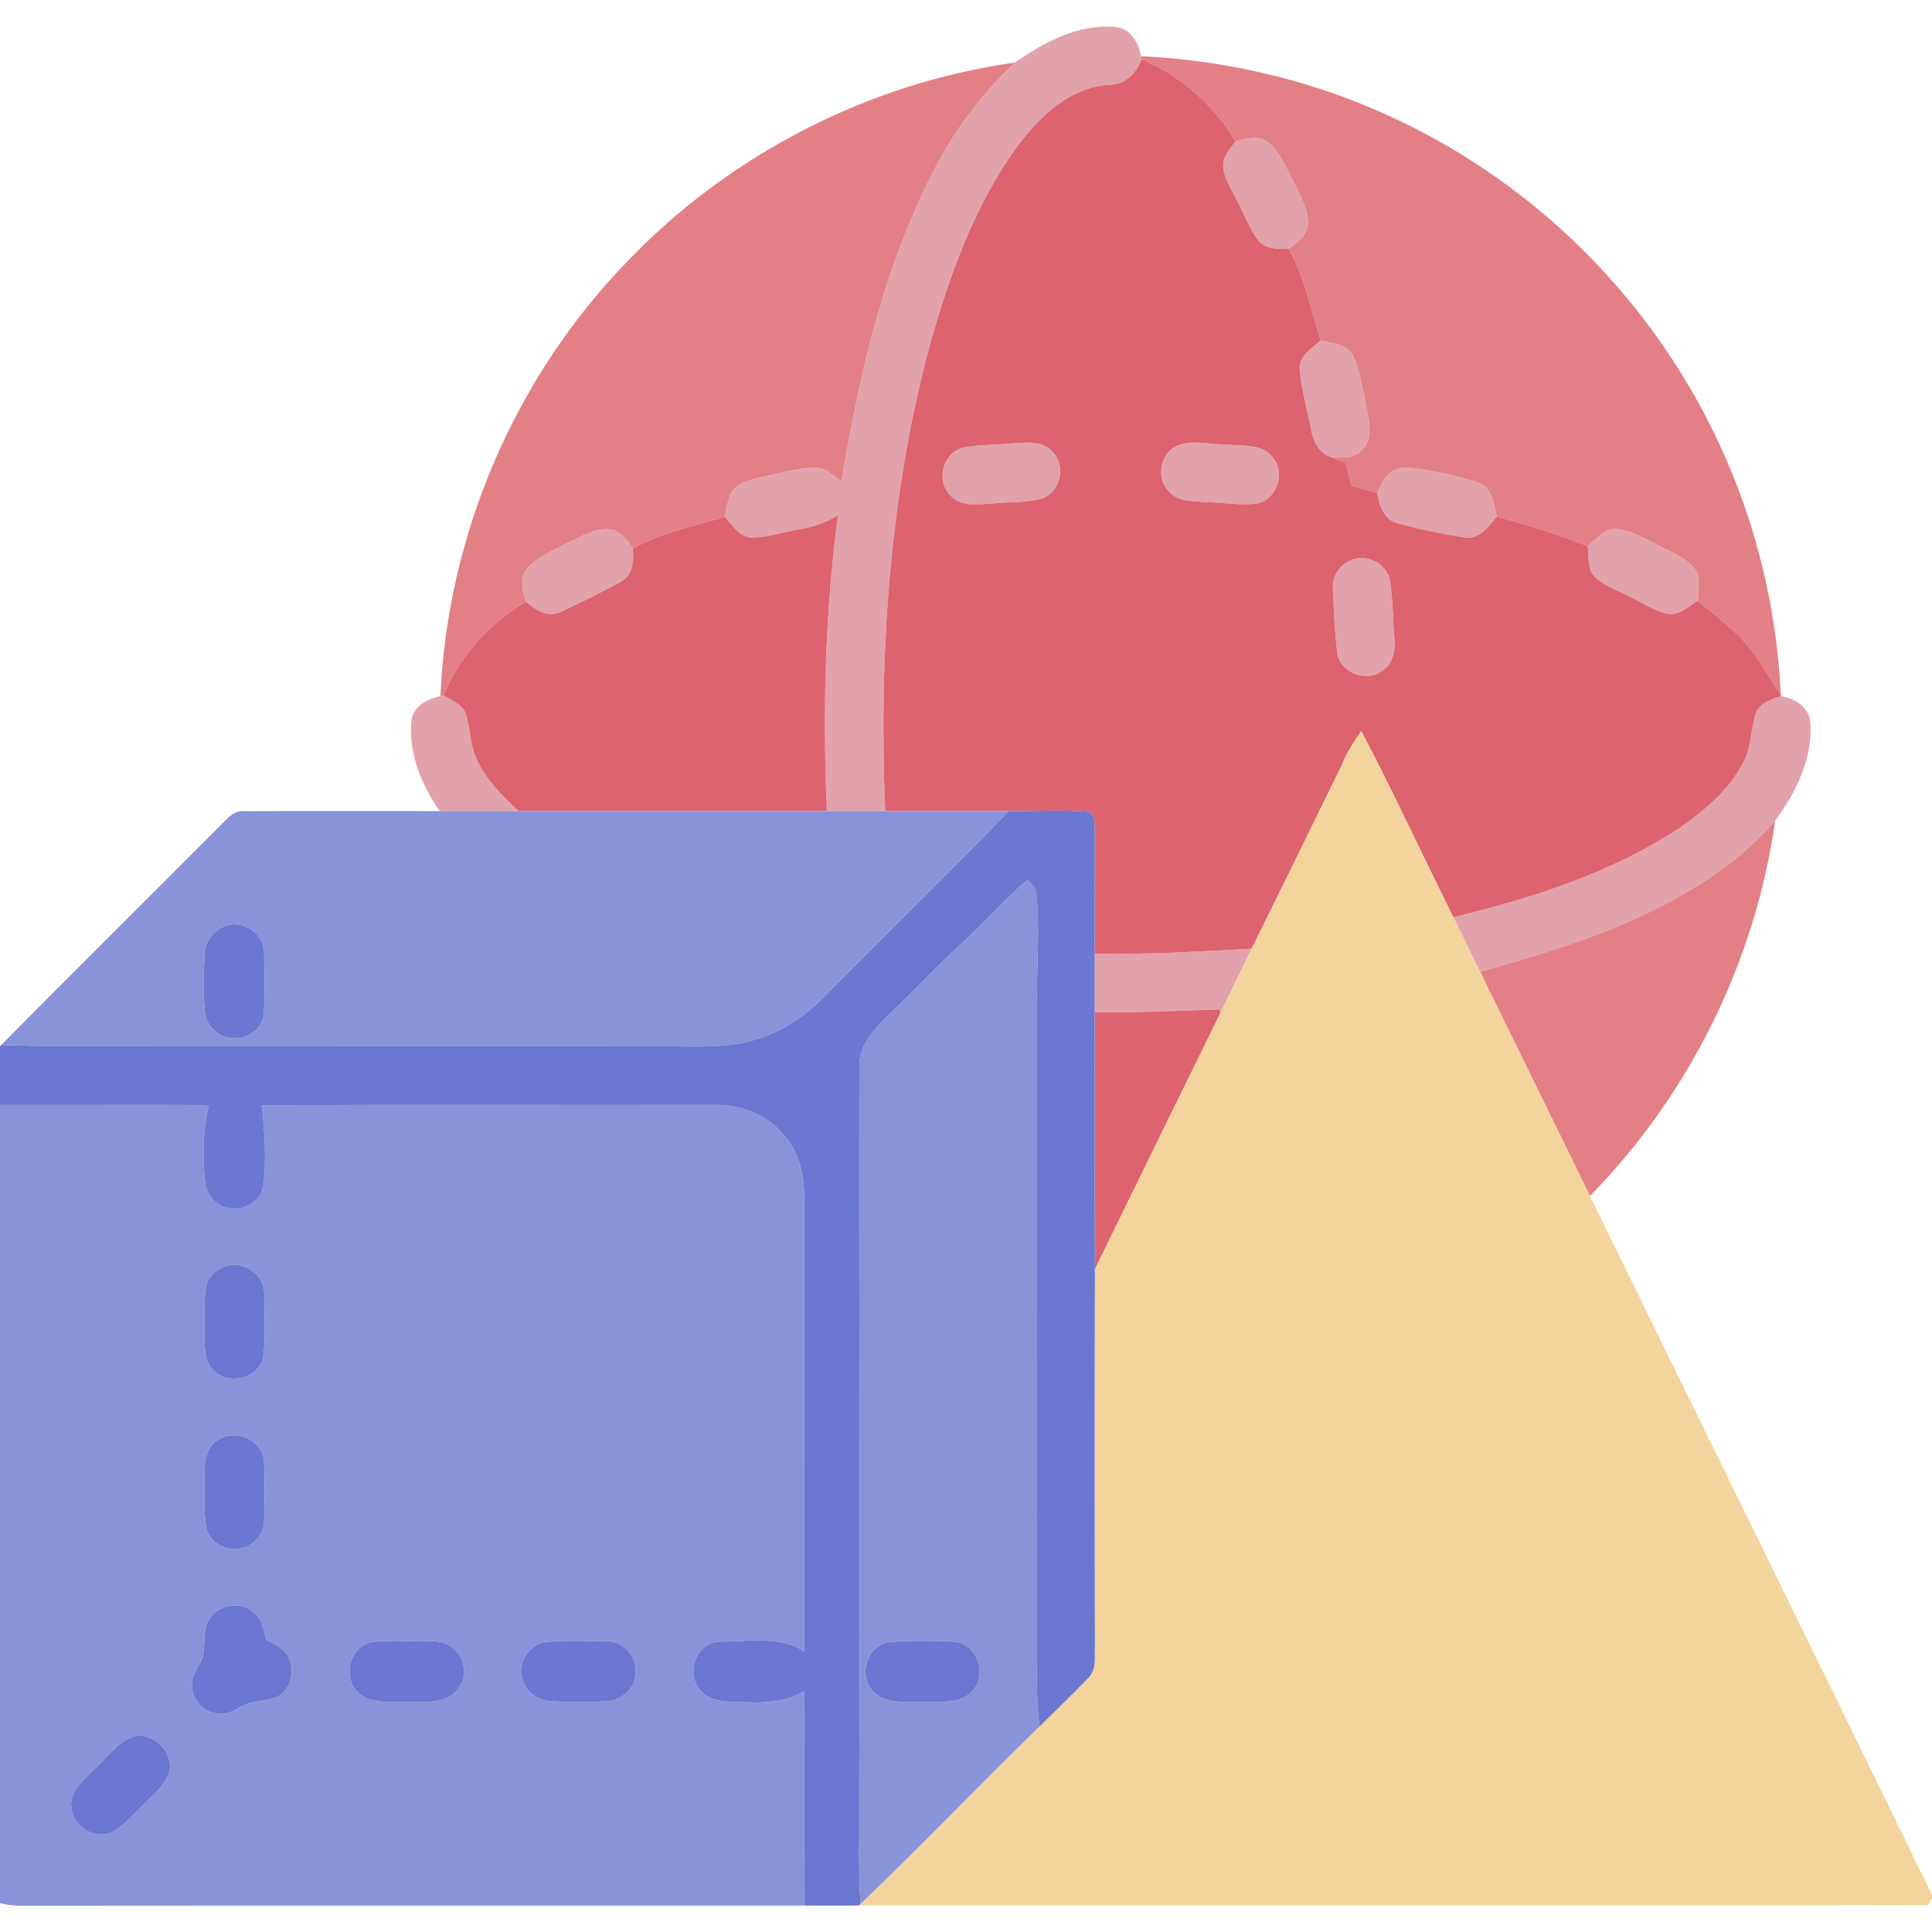 <?xml version="1.0" encoding="UTF-8" ?>
<!DOCTYPE svg PUBLIC "-//W3C//DTD SVG 1.1//EN" "http://www.w3.org/Graphics/SVG/1.1/DTD/svg11.dtd">
<svg width="512pt" height="512pt" viewBox="0 0 512 512" version="1.1" xmlns="http://www.w3.org/2000/svg">
<g id="#e2a2acff">
<path fill="#e2a2ac" opacity="1.00" d=" M 268.98 16.58 C 276.89 11.07 286.13 6.08 296.11 7.21 C 299.83 7.84 301.79 11.48 302.35 14.90 L 302.58 15.72 C 301.10 19.33 298.25 22.45 294.08 22.46 C 283.35 23.07 275.21 31.15 269.21 39.31 C 258.39 54.42 251.96 72.15 246.85 89.87 C 235.68 130.48 232.88 172.98 234.58 214.93 C 229.43 214.93 224.27 214.93 219.12 214.93 C 218.03 188.80 218.62 162.53 222.06 136.59 C 218.96 138.44 215.55 139.69 211.98 140.24 C 207.79 140.93 203.69 142.40 199.42 142.45 C 195.98 142.45 194.12 139.21 192.11 136.96 C 192.55 134.85 192.83 132.67 193.70 130.68 C 195.33 127.91 198.77 127.27 201.63 126.50 C 206.40 125.49 211.15 124.10 216.05 123.92 C 218.87 123.81 220.87 126.17 223.03 127.62 C 227.66 99.36 234.17 70.97 247.38 45.37 C 252.88 34.63 260.12 24.78 268.98 16.58 Z" />
<path fill="#e2a2ac" opacity="1.00" d=" M 327.44 37.47 C 330.28 36.65 333.68 35.77 336.23 37.84 C 339.39 40.57 340.84 44.65 342.80 48.24 C 344.36 51.62 346.54 54.95 346.67 58.79 C 346.70 62.05 343.99 64.24 341.57 65.94 C 338.73 65.98 335.28 66.15 333.39 63.59 C 330.97 60.42 329.73 56.56 327.79 53.10 C 326.36 50.18 324.34 47.35 324.15 44.01 C 324.08 41.42 325.97 39.40 327.44 37.47 Z" />
<path fill="#e2a2ac" opacity="1.00" d=" M 344.43 98.00 C 344.16 94.32 347.62 92.30 350.01 90.21 C 353.06 91.06 357.15 91.06 358.63 94.44 C 360.66 98.99 361.20 104.03 362.33 108.85 C 362.90 112.23 363.78 116.36 361.09 119.10 C 359.13 121.47 355.81 121.33 353.03 121.23 C 349.95 120.33 348.11 117.46 347.59 114.43 C 346.52 108.96 344.92 103.56 344.43 98.00 Z" />
<path fill="#e2a2ac" opacity="1.00" d=" M 255.47 118.58 C 259.94 117.76 264.52 117.88 269.04 117.46 C 272.48 117.21 276.67 116.85 279.08 119.87 C 282.62 123.60 280.98 130.58 276.03 132.17 C 271.78 133.30 267.30 132.97 262.95 133.44 C 259.18 133.62 254.52 134.47 251.77 131.18 C 247.87 127.28 249.99 119.66 255.47 118.58 Z" />
<path fill="#e2a2ac" opacity="1.00" d=" M 311.34 118.42 C 315.55 116.25 320.47 117.84 324.99 117.80 C 329.24 118.26 334.70 117.42 337.49 121.47 C 340.78 125.64 338.18 132.65 332.88 133.49 C 328.24 133.96 323.60 133.12 318.97 133.02 C 315.79 132.76 312.02 132.87 309.74 130.22 C 306.45 126.90 307.30 120.75 311.34 118.42 Z" />
<path fill="#e2a2ac" opacity="1.00" d=" M 364.99 130.70 C 366.22 127.27 368.78 123.46 372.96 123.93 C 379.19 124.51 385.39 125.90 391.36 127.76 C 395.40 128.89 395.88 133.43 396.67 136.87 C 394.54 139.50 392.13 142.97 388.26 142.46 C 382.21 141.50 376.16 140.27 370.26 138.62 C 366.73 137.68 365.51 133.91 364.99 130.70 Z" />
<path fill="#e2a2ac" opacity="1.00" d=" M 149.35 144.42 C 153.02 142.74 156.63 140.33 160.78 140.22 C 164.00 140.18 166.15 142.85 167.68 145.34 C 168.13 148.65 167.60 152.60 164.32 154.30 C 159.23 157.06 154.02 159.66 148.75 162.08 C 145.38 163.81 141.87 161.72 139.38 159.47 C 138.52 156.65 137.55 153.22 139.67 150.69 C 142.20 147.70 145.98 146.23 149.35 144.42 Z" />
<path fill="#e2a2ac" opacity="1.00" d=" M 420.77 144.75 C 423.15 142.76 425.47 139.60 429.00 140.26 C 433.71 141.11 437.81 143.80 442.08 145.82 C 444.95 147.45 448.48 148.89 449.87 152.12 C 450.42 154.44 449.98 156.87 449.95 159.22 C 447.49 160.65 445.14 163.13 442.06 162.65 C 438.62 162.04 435.71 159.95 432.61 158.48 C 429.37 156.73 425.73 155.59 422.93 153.15 C 420.52 151.05 421.13 147.58 420.77 144.75 Z" />
<path fill="#e2a2ac" opacity="1.00" d=" M 358.32 148.35 C 362.38 146.78 367.45 149.39 368.32 153.70 C 369.16 158.77 369.10 163.94 369.53 169.05 C 369.91 172.34 369.14 176.16 366.05 177.94 C 361.78 180.95 355.03 178.13 354.37 172.91 C 353.70 167.27 353.44 161.56 353.25 155.88 C 352.99 152.58 355.22 149.40 358.32 148.35 Z" />
<path fill="#e2a2ac" opacity="1.00" d=" M 109.00 191.01 C 109.53 187.16 113.23 185.11 116.72 184.52 L 117.56 184.27 C 119.58 185.51 122.07 186.51 123.26 188.70 C 124.61 192.66 124.52 196.99 126.18 200.87 C 128.58 206.47 133.05 210.77 137.37 214.92 C 130.41 214.92 123.44 214.93 116.48 214.94 C 111.72 207.96 108.22 199.60 109.00 191.01 Z" />
<path fill="#e2a2ac" opacity="1.00" d=" M 465.25 189.23 C 466.20 186.33 469.37 185.34 471.98 184.49 C 475.46 185.05 479.13 187.17 479.71 190.95 C 480.63 200.69 476.03 209.88 470.43 217.53 C 461.10 228.28 448.90 236.14 436.12 242.18 C 422.12 248.95 407.13 253.25 392.24 257.56 C 389.85 252.74 387.50 247.91 385.15 243.07 C 406.12 238.00 427.15 231.31 445.26 219.30 C 451.88 214.73 458.24 209.27 461.99 202.02 C 464.14 198.07 463.91 193.43 465.25 189.23 Z" />
<path fill="#e2a2ac" opacity="1.00" d=" M 290.11 252.76 C 303.99 252.95 317.85 252.20 331.70 251.41 C 328.92 257.14 326.22 262.90 323.36 268.59 L 323.26 267.51 C 312.22 267.87 301.17 268.41 290.11 268.28 C 290.10 263.11 290.10 257.93 290.11 252.76 Z" />
</g>
<g id="#e28086ff">
<path fill="#e28086" opacity="1.00" d=" M 302.35 14.90 C 327.30 16.05 352.02 22.38 374.31 33.69 C 402.91 48.07 427.46 70.36 444.57 97.42 C 461.03 123.26 470.52 153.44 471.92 184.04 C 468.20 178.81 465.37 172.89 460.69 168.41 C 457.35 165.07 453.54 162.26 449.95 159.22 C 449.98 156.87 450.42 154.44 449.87 152.12 C 448.48 148.89 444.95 147.45 442.08 145.82 C 437.81 143.80 433.71 141.11 429.00 140.26 C 425.47 139.60 423.15 142.76 420.77 144.75 C 412.92 141.59 404.83 139.10 396.67 136.87 C 395.88 133.43 395.40 128.89 391.36 127.76 C 385.39 125.90 379.19 124.51 372.96 123.93 C 368.78 123.46 366.22 127.27 364.99 130.70 C 362.72 130.01 360.46 129.33 358.19 128.67 C 357.65 126.64 357.12 124.60 356.59 122.57 C 355.39 122.13 354.20 121.70 353.03 121.23 C 355.81 121.33 359.13 121.47 361.09 119.10 C 363.78 116.36 362.90 112.23 362.33 108.85 C 361.20 104.03 360.66 98.99 358.63 94.44 C 357.15 91.06 353.06 91.06 350.01 90.21 C 347.42 82.05 345.74 73.50 341.57 65.94 C 343.99 64.24 346.70 62.05 346.67 58.79 C 346.54 54.95 344.36 51.62 342.80 48.24 C 340.84 44.65 339.39 40.57 336.23 37.84 C 333.68 35.77 330.28 36.65 327.44 37.47 C 321.65 27.84 312.97 20.05 302.58 15.72 L 302.35 14.90 Z" />
<path fill="#e28086" opacity="1.00" d=" M 165.79 69.76 C 192.95 41.16 229.90 22.04 268.98 16.58 C 260.12 24.78 252.88 34.63 247.38 45.37 C 234.17 70.97 227.66 99.36 223.03 127.62 C 220.87 126.17 218.87 123.81 216.05 123.92 C 211.15 124.10 206.40 125.49 201.63 126.50 C 198.77 127.27 195.33 127.91 193.70 130.68 C 192.83 132.67 192.55 134.85 192.11 136.96 C 183.87 139.43 175.28 141.18 167.68 145.34 C 166.15 142.85 164.00 140.18 160.78 140.22 C 156.63 140.33 153.02 142.74 149.35 144.42 C 145.98 146.23 142.20 147.70 139.67 150.69 C 137.55 153.22 138.52 156.65 139.38 159.47 C 129.72 165.21 121.85 173.85 117.56 184.27 L 116.72 184.52 C 118.52 142.00 136.25 100.41 165.79 69.76 Z" />
<path fill="#e28086" opacity="1.00" d=" M 436.12 242.18 C 448.90 236.14 461.10 228.28 470.43 217.53 C 465.17 254.78 447.71 290.11 421.35 316.95 C 411.66 297.15 401.98 277.34 392.24 257.56 C 407.13 253.25 422.12 248.95 436.12 242.18 Z" />
</g>
<g id="#dd636eff">
<path fill="#dd636e" opacity="1.00" d=" M 302.58 15.72 C 312.97 20.05 321.65 27.84 327.44 37.47 C 325.97 39.40 324.08 41.42 324.15 44.01 C 324.34 47.35 326.36 50.18 327.79 53.10 C 329.73 56.56 330.97 60.42 333.39 63.59 C 335.28 66.15 338.73 65.98 341.57 65.94 C 345.74 73.50 347.42 82.05 350.01 90.21 C 347.62 92.30 344.16 94.32 344.43 98.00 C 344.92 103.56 346.52 108.96 347.59 114.43 C 348.11 117.46 349.95 120.33 353.03 121.23 C 354.20 121.70 355.39 122.13 356.59 122.57 C 357.12 124.60 357.65 126.64 358.19 128.67 C 360.46 129.33 362.72 130.01 364.99 130.70 C 365.51 133.91 366.73 137.68 370.26 138.62 C 376.16 140.27 382.21 141.50 388.26 142.46 C 392.13 142.97 394.54 139.50 396.67 136.87 C 404.83 139.10 412.92 141.59 420.77 144.75 C 421.13 147.58 420.52 151.05 422.93 153.15 C 425.73 155.59 429.37 156.73 432.61 158.48 C 435.71 159.95 438.62 162.04 442.06 162.65 C 445.14 163.13 447.49 160.65 449.95 159.22 C 453.54 162.26 457.35 165.07 460.69 168.41 C 465.37 172.89 468.20 178.81 471.92 184.04 C 471.94 184.15 471.97 184.38 471.98 184.49 C 469.37 185.34 466.20 186.33 465.25 189.23 C 463.91 193.43 464.14 198.07 461.99 202.02 C 458.24 209.27 451.88 214.73 445.26 219.30 C 427.15 231.31 406.12 238.00 385.15 243.07 C 376.97 226.64 369.25 209.98 360.74 193.72 C 358.86 196.58 356.89 199.41 355.64 202.63 C 347.70 218.91 339.75 235.18 331.70 251.41 C 317.85 252.20 303.99 252.95 290.11 252.76 C 290.11 241.84 290.13 230.91 290.14 219.99 C 289.97 218.28 290.44 215.23 287.99 215.09 C 281.12 214.51 274.22 215.02 267.34 214.91 C 256.42 214.95 245.50 214.92 234.58 214.93 C 232.88 172.98 235.68 130.48 246.85 89.87 C 251.96 72.15 258.39 54.42 269.21 39.31 C 275.21 31.15 283.35 23.07 294.08 22.46 C 298.25 22.45 301.10 19.33 302.58 15.72 M 255.47 118.58 C 249.99 119.66 247.87 127.28 251.77 131.18 C 254.52 134.47 259.18 133.62 262.95 133.44 C 267.30 132.97 271.78 133.30 276.03 132.17 C 280.98 130.58 282.62 123.60 279.08 119.87 C 276.67 116.85 272.48 117.21 269.04 117.46 C 264.52 117.88 259.94 117.76 255.47 118.58 M 311.34 118.42 C 307.30 120.75 306.45 126.90 309.74 130.22 C 312.02 132.87 315.79 132.76 318.97 133.02 C 323.60 133.12 328.24 133.96 332.88 133.49 C 338.18 132.65 340.78 125.64 337.49 121.47 C 334.70 117.42 329.24 118.26 324.99 117.80 C 320.47 117.84 315.55 116.25 311.34 118.42 M 358.32 148.35 C 355.22 149.40 352.99 152.58 353.25 155.88 C 353.44 161.56 353.70 167.27 354.37 172.91 C 355.03 178.13 361.78 180.95 366.05 177.94 C 369.14 176.16 369.91 172.34 369.53 169.05 C 369.10 163.94 369.16 158.77 368.32 153.70 C 367.45 149.39 362.38 146.78 358.32 148.35 Z" />
<path fill="#dd636e" opacity="1.00" d=" M 211.98 140.24 C 215.55 139.69 218.96 138.44 222.06 136.59 C 218.62 162.53 218.03 188.80 219.12 214.93 C 191.87 214.92 164.62 214.94 137.37 214.92 C 133.05 210.77 128.58 206.47 126.18 200.87 C 124.52 196.99 124.61 192.66 123.26 188.70 C 122.07 186.51 119.58 185.51 117.56 184.27 C 121.85 173.85 129.72 165.21 139.38 159.47 C 141.87 161.72 145.38 163.81 148.75 162.08 C 154.02 159.66 159.23 157.06 164.32 154.30 C 167.60 152.60 168.13 148.65 167.68 145.34 C 175.28 141.18 183.87 139.43 192.11 136.96 C 194.12 139.21 195.98 142.45 199.42 142.45 C 203.69 142.40 207.79 140.93 211.98 140.24 Z" />
<path fill="#dd636e" opacity="1.00" d=" M 290.11 268.28 C 301.17 268.41 312.22 267.87 323.26 267.51 L 323.36 268.59 C 312.28 291.18 301.17 313.76 290.16 336.38 C 290.06 313.68 290.15 290.98 290.11 268.28 Z" />
</g>
<g id="#f3d49cff">
<path fill="#f3d49c" opacity="1.00" d=" M 355.64 202.63 C 356.89 199.41 358.86 196.58 360.74 193.72 C 369.25 209.98 376.97 226.64 385.15 243.07 C 387.50 247.91 389.85 252.74 392.24 257.56 C 401.98 277.34 411.66 297.15 421.35 316.95 C 451.52 378.71 481.93 440.35 512.00 502.15 L 512.00 503.12 C 511.74 503.56 511.21 504.44 510.94 504.88 C 416.47 505.10 321.98 504.90 227.50 504.98 L 228.05 504.56 C 244.16 489.20 259.54 473.06 275.50 457.54 C 279.84 453.20 284.31 448.98 288.54 444.53 C 290.74 442.28 289.96 438.84 290.16 436.00 C 290.07 402.79 290.06 369.58 290.16 336.38 C 301.17 313.76 312.28 291.18 323.36 268.59 C 326.22 262.90 328.92 257.14 331.70 251.41 C 339.75 235.18 347.70 218.91 355.64 202.63 Z" />
</g>
<g id="#8993daff">
<path fill="#8993da" opacity="1.00" d=" M 59.55 217.58 C 60.96 216.09 62.67 214.70 64.87 214.96 C 82.07 214.89 99.28 214.95 116.48 214.94 C 123.44 214.93 130.41 214.92 137.37 214.92 C 164.62 214.94 191.87 214.92 219.12 214.93 C 224.27 214.93 229.43 214.93 234.58 214.93 C 245.50 214.92 256.42 214.95 267.34 214.91 C 251.62 231.32 235.25 247.10 219.30 263.29 C 213.91 268.94 207.27 273.57 199.67 275.65 C 192.34 277.83 184.61 277.27 177.06 277.30 C 123.38 277.20 69.69 277.13 16.01 277.20 C 10.78 277.34 5.57 277.03 0.35 276.91 C 19.99 257.05 39.87 237.41 59.55 217.58 M 60.21 245.18 C 56.87 246.22 54.20 249.36 54.20 252.94 C 53.96 257.93 53.88 262.96 54.26 267.95 C 54.53 271.86 58.09 275.26 62.04 275.17 C 66.03 275.47 69.92 272.13 69.98 268.10 C 70.18 262.72 70.23 257.31 69.97 251.94 C 69.79 247.29 64.53 244.03 60.21 245.18 Z" />
<path fill="#8993da" opacity="1.00" d=" M 254.51 250.34 C 260.64 244.80 266.05 238.53 272.31 233.13 C 273.21 234.29 274.65 235.29 274.66 236.92 C 275.64 246.91 274.62 256.95 274.81 266.96 C 274.81 324.63 274.90 382.30 274.81 439.97 C 274.68 445.83 274.79 451.71 275.50 457.54 C 259.54 473.06 244.16 489.20 228.05 504.56 C 227.39 495.38 227.80 486.17 227.68 476.98 C 228.08 412.33 227.57 347.68 227.74 283.04 C 227.41 276.78 232.12 272.21 236.26 268.23 C 242.42 262.35 248.19 256.06 254.51 250.34 M 235.17 435.20 C 229.79 436.48 227.51 443.71 231.07 447.92 C 234.25 451.70 239.66 450.89 244.06 451.07 C 248.73 450.84 254.52 451.95 257.93 447.91 C 261.68 443.51 258.91 435.72 253.09 435.08 C 247.13 434.80 241.11 434.65 235.17 435.20 Z" />
<path fill="#8993da" opacity="1.00" d=" M 0.00 292.83 C 18.45 292.88 36.90 292.77 55.35 292.86 C 53.78 299.68 53.55 306.78 54.43 313.71 C 54.85 317.02 57.62 319.91 61.00 320.17 C 64.99 320.92 69.42 318.09 69.86 313.94 C 70.57 306.95 70.20 299.88 69.34 292.91 C 109.22 292.72 149.11 292.89 188.99 292.82 C 195.90 292.63 203.01 295.13 207.50 300.55 C 211.90 305.19 213.19 311.78 213.15 317.98 C 213.17 357.87 213.13 397.75 213.16 437.64 C 206.54 433.39 198.34 435.04 190.94 435.05 C 184.81 435.00 181.68 443.02 185.29 447.60 C 188.21 451.56 193.64 450.91 197.96 451.12 C 203.15 451.37 208.47 450.90 213.04 448.22 C 213.28 467.15 213.12 486.07 213.13 505.00 C 143.76 505.02 74.39 504.96 5.03 505.03 C 3.33 504.99 1.65 504.75 0.00 504.39 L 0.00 292.83 M 61.22 335.26 C 58.14 335.64 55.19 337.91 54.64 341.06 C 53.90 345.34 54.27 349.71 54.19 354.03 C 54.28 357.20 54.13 360.94 56.68 363.28 C 60.62 367.22 68.42 365.32 69.77 359.80 C 70.43 354.22 70.06 348.56 70.04 342.96 C 70.16 338.45 65.63 334.62 61.22 335.26 M 58.23 381.33 C 55.37 382.71 54.28 386.01 54.28 388.99 C 54.18 393.95 53.95 398.95 54.50 403.89 C 54.78 407.63 58.27 410.53 61.95 410.45 C 66.10 410.80 70.04 407.19 70.00 403.03 C 70.15 397.67 70.26 392.30 69.94 386.95 C 69.35 381.65 62.77 378.68 58.23 381.33 M 55.67 428.72 C 53.92 431.10 54.35 434.21 54.00 436.99 C 54.19 440.69 50.33 443.23 50.88 446.99 C 51.01 450.66 54.22 453.97 57.91 454.12 C 60.71 454.62 62.90 452.57 65.33 451.62 C 68.00 450.70 70.93 450.77 73.54 449.64 C 77.31 447.67 78.18 442.48 76.37 438.90 C 75.13 436.70 72.63 435.79 70.59 434.53 C 69.87 432.09 69.55 429.28 67.52 427.51 C 64.27 424.33 58.22 424.96 55.67 428.72 M 98.19 435.25 C 92.68 436.60 90.78 444.36 94.68 448.31 C 98.16 451.87 103.58 450.84 108.07 451.06 C 112.60 450.89 118.40 451.79 121.39 447.48 C 124.27 444.13 123.06 438.71 119.51 436.35 C 117.08 434.53 113.86 434.97 111.02 434.86 C 106.74 435.00 102.43 434.56 98.19 435.25 M 144.15 435.17 C 140.05 436.18 136.88 440.97 138.46 445.11 C 139.43 448.37 142.56 450.73 145.95 450.83 C 150.98 451.13 156.05 451.22 161.07 450.80 C 164.66 450.51 168.09 447.72 168.37 443.99 C 169.18 439.58 165.58 434.93 161.03 434.98 C 155.41 434.89 149.75 434.62 144.15 435.17 M 35.21 460.21 C 30.88 461.85 28.26 465.98 24.91 468.95 C 22.21 471.77 18.22 474.68 18.94 479.12 C 19.35 484.01 24.93 487.54 29.51 485.64 C 32.73 484.03 35.02 481.13 37.59 478.69 C 40.07 476.09 43.10 473.80 44.59 470.44 C 46.76 464.97 40.79 458.65 35.21 460.21 Z" />
</g>
<g id="#6a78d1ff">
<path fill="#6a78d1" opacity="1.00" d=" M 267.34 214.91 C 274.22 215.02 281.12 214.51 287.99 215.09 C 290.44 215.23 289.97 218.28 290.14 219.99 C 290.13 230.91 290.11 241.84 290.11 252.76 C 290.10 257.93 290.10 263.11 290.11 268.28 C 290.15 290.98 290.06 313.68 290.16 336.38 C 290.06 369.58 290.07 402.79 290.16 436.00 C 289.96 438.84 290.74 442.28 288.54 444.53 C 284.31 448.98 279.84 453.20 275.50 457.54 C 274.79 451.71 274.68 445.83 274.81 439.97 C 274.90 382.30 274.81 324.63 274.81 266.96 C 274.62 256.95 275.64 246.91 274.66 236.92 C 274.65 235.29 273.21 234.29 272.31 233.13 C 266.05 238.53 260.64 244.80 254.51 250.34 C 248.19 256.06 242.42 262.35 236.26 268.23 C 232.12 272.21 227.41 276.78 227.74 283.04 C 227.57 347.68 228.08 412.33 227.68 476.98 C 227.80 486.17 227.39 495.38 228.05 504.56 L 227.50 504.98 C 222.71 505.05 217.92 504.98 213.13 505.00 C 213.12 486.07 213.28 467.15 213.04 448.22 C 208.47 450.90 203.15 451.37 197.96 451.12 C 193.64 450.91 188.21 451.56 185.29 447.60 C 181.68 443.02 184.81 435.00 190.94 435.05 C 198.34 435.04 206.54 433.39 213.16 437.64 C 213.13 397.75 213.17 357.87 213.15 317.98 C 213.19 311.78 211.90 305.19 207.50 300.55 C 203.01 295.13 195.90 292.63 188.99 292.82 C 149.11 292.89 109.22 292.72 69.34 292.91 C 70.20 299.88 70.57 306.95 69.86 313.94 C 69.42 318.09 64.99 320.92 61.00 320.17 C 57.62 319.91 54.85 317.02 54.43 313.71 C 53.55 306.78 53.78 299.68 55.35 292.86 C 36.90 292.77 18.45 292.88 0.00 292.83 L 0.00 277.28 L 0.35 276.91 C 5.57 277.03 10.78 277.34 16.01 277.20 C 69.69 277.13 123.38 277.20 177.06 277.30 C 184.61 277.27 192.34 277.83 199.67 275.65 C 207.27 273.57 213.91 268.94 219.30 263.29 C 235.25 247.10 251.62 231.32 267.34 214.91 Z" />
<path fill="#6a78d1" opacity="1.00" d=" M 60.21 245.18 C 64.53 244.03 69.79 247.29 69.97 251.94 C 70.23 257.31 70.18 262.72 69.98 268.10 C 69.92 272.13 66.03 275.47 62.04 275.17 C 58.09 275.26 54.53 271.86 54.26 267.95 C 53.88 262.96 53.96 257.93 54.20 252.94 C 54.20 249.36 56.87 246.22 60.21 245.18 Z" />
<path fill="#6a78d1" opacity="1.00" d=" M 61.22 335.26 C 65.63 334.62 70.16 338.45 70.04 342.96 C 70.06 348.56 70.43 354.22 69.77 359.80 C 68.42 365.32 60.62 367.22 56.68 363.28 C 54.13 360.94 54.28 357.20 54.19 354.03 C 54.27 349.71 53.90 345.34 54.64 341.06 C 55.19 337.91 58.14 335.64 61.22 335.26 Z" />
<path fill="#6a78d1" opacity="1.00" d=" M 58.23 381.33 C 62.77 378.68 69.35 381.65 69.94 386.95 C 70.26 392.30 70.15 397.67 70.00 403.03 C 70.04 407.19 66.10 410.80 61.95 410.45 C 58.27 410.53 54.78 407.63 54.50 403.89 C 53.95 398.95 54.18 393.95 54.28 388.99 C 54.28 386.01 55.37 382.71 58.23 381.33 Z" />
<path fill="#6a78d1" opacity="1.00" d=" M 55.67 428.72 C 58.22 424.96 64.27 424.33 67.52 427.51 C 69.55 429.28 69.87 432.09 70.59 434.53 C 72.63 435.79 75.13 436.70 76.37 438.90 C 78.18 442.48 77.31 447.67 73.54 449.64 C 70.93 450.77 68.00 450.70 65.33 451.62 C 62.90 452.57 60.71 454.62 57.91 454.12 C 54.22 453.97 51.01 450.66 50.88 446.99 C 50.33 443.23 54.19 440.69 54.00 436.99 C 54.35 434.21 53.92 431.10 55.67 428.72 Z" />
<path fill="#6a78d1" opacity="1.00" d=" M 98.19 435.25 C 102.43 434.56 106.74 435.00 111.02 434.86 C 113.86 434.97 117.08 434.53 119.51 436.35 C 123.06 438.71 124.27 444.13 121.39 447.48 C 118.40 451.79 112.60 450.89 108.07 451.06 C 103.58 450.84 98.16 451.87 94.68 448.31 C 90.78 444.36 92.68 436.60 98.19 435.25 Z" />
<path fill="#6a78d1" opacity="1.00" d=" M 144.15 435.17 C 149.75 434.62 155.41 434.89 161.03 434.98 C 165.58 434.93 169.18 439.58 168.37 443.99 C 168.09 447.72 164.66 450.51 161.07 450.80 C 156.05 451.22 150.98 451.13 145.95 450.83 C 142.56 450.73 139.43 448.37 138.46 445.11 C 136.88 440.97 140.05 436.18 144.15 435.17 Z" />
<path fill="#6a78d1" opacity="1.00" d=" M 235.17 435.20 C 241.11 434.65 247.13 434.80 253.09 435.08 C 258.91 435.72 261.68 443.51 257.93 447.91 C 254.52 451.95 248.73 450.84 244.06 451.07 C 239.66 450.89 234.25 451.70 231.07 447.92 C 227.51 443.71 229.79 436.48 235.17 435.20 Z" />
<path fill="#6a78d1" opacity="1.00" d=" M 35.21 460.21 C 40.79 458.65 46.76 464.97 44.59 470.44 C 43.10 473.80 40.07 476.09 37.59 478.69 C 35.02 481.13 32.73 484.03 29.51 485.64 C 24.93 487.54 19.35 484.01 18.94 479.12 C 18.22 474.68 22.21 471.77 24.91 468.95 C 28.26 465.98 30.88 461.85 35.21 460.21 Z" />
</g>
</svg>
